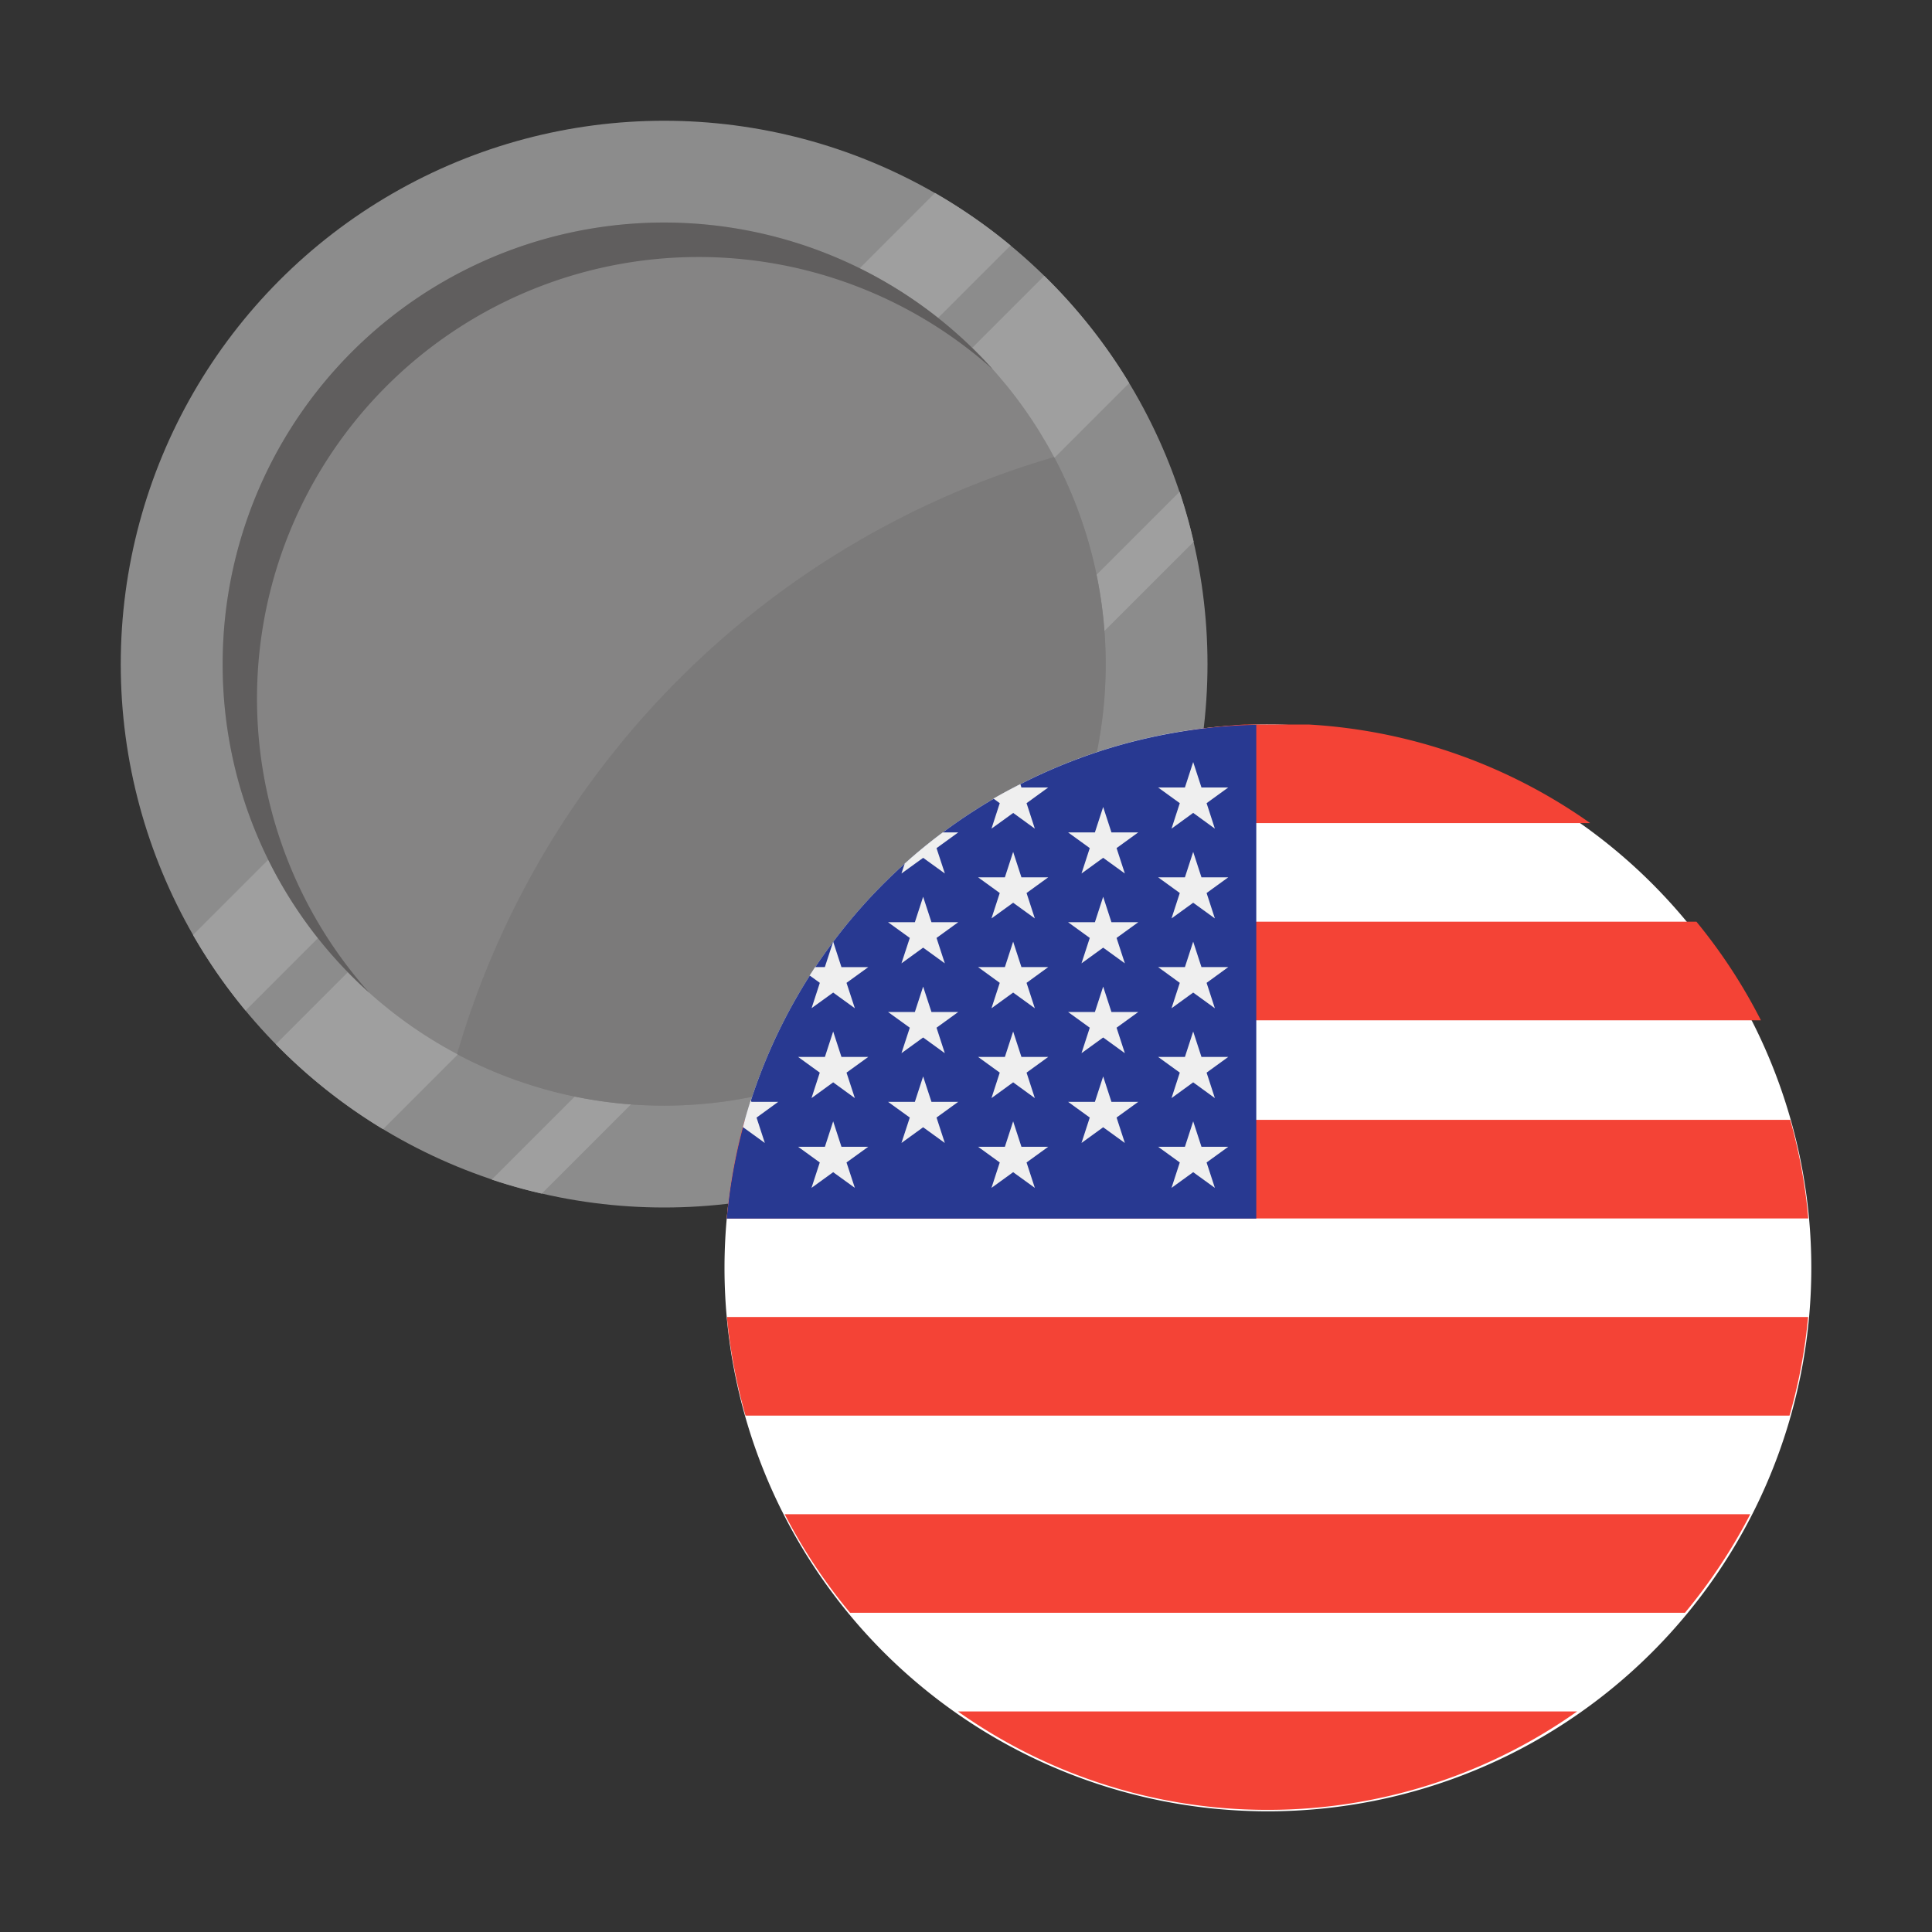 <svg xmlns="http://www.w3.org/2000/svg" width="32" height="32"><rect width="100%" height="100%" fill="#333333" stroke="none"/><g transform="translate(2 2)" fill="none" fill-rule="evenodd"><circle cx="9" cy="9" r="9" fill="#8C8C8C" fill-rule="nonzero"/><path fill="#9F9F9F" fill-rule="nonzero" d="M14.738 2.066a9.04 9.04 0 0 0-1.251-.87l-12.29 12.29c.254.443.545.861.87 1.252l12.67-12.672zM4.344 16.703a8.99 8.99 0 0 1-1.775-1.407L15.296 2.569a8.99 8.99 0 0 1 1.407 1.775l-12.36 12.36zm2.629 1.067a8.806 8.806 0 0 1-.828-.232L17.538 6.145c.09.27.168.547.233.828L6.973 17.77z"/><g fill-rule="nonzero" transform="translate(1 1)"><circle cx="8" cy="8" r="7.313" fill="#858484"/><path fill="#7B7A7A" d="M8 15.313A7.313 7.313 0 0 0 14.46 4.57a14.53 14.53 0 0 0-9.89 9.89 7.283 7.283 0 0 0 3.43.853z"/></g><path fill="#605E5E" fill-rule="nonzero" d="M14.444 4.118A7.313 7.313 0 0 0 4.118 14.444 7.292 7.292 0 0 1 1.688 9a7.311 7.311 0 0 1 12.756-4.882z"/><path fill="#FFF" fill-rule="nonzero" d="M10 19a9 9 0 1 1 18.001.001A9 9 0 0 1 10 19z"/><path fill="#F44336" d="M18.62 10c-1.734.1-3.335.69-4.668 1.633h10.386A8.952 8.952 0 0 0 19.671 10H18.62zm-6.428 3.266a8.98 8.98 0 0 0-1.067 1.633h16.041a8.984 8.984 0 0 0-1.068-1.633H12.192zm-2.155 4.915c.05-.56.15-1.106.298-1.633h17.317c.148.527.25 1.072.299 1.633H10.037zm.003 1.633a9.06 9.06 0 0 0 .308 1.633H27.64a8.89 8.89 0 0 0 .308-1.633H10.041zm2.04 4.899a8.953 8.953 0 0 1-1.083-1.633H26.99a9.053 9.053 0 0 1-1.082 1.633H12.08zm6.533 3.256.028.001.027.001a8.865 8.865 0 0 0 5.454-1.624H13.866a8.861 8.861 0 0 0 4.747 1.622z"/><path fill="#283991" fill-rule="nonzero" d="M18.808 10.005a8.992 8.992 0 0 0-8.77 8.179h8.77v-8.18z"/><path fill="#EFEFEF" fill-rule="nonzero" d="m11.8 15.085.137.421h.444l-.36.26.138.422-.359-.261-.359.261.137-.422-.359-.26h.444zm0 1.488.137.421h.444l-.36.26.138.421-.359-.26-.359.26.137-.421-.359-.26h.444zm1.49-3.72.138.422h.443l-.359.26.137.421-.359-.26-.359.26.138-.421-.36-.26h.444zm0 1.488.138.421h.443l-.359.26.137.422-.359-.26-.359.26.138-.422-.36-.26h.444zm0 1.488.138.421h.443l-.359.26.137.421-.359-.26-.359.26.138-.421-.36-.26h.444zm-2.622 1.102-.137-.42.359-.261h-.444l-.01-.03c-.049.15-.093.302-.133.456l.006-.005.359.26zm.772-2.231.36-.26.359.26-.138-.421.36-.26h-.444l-.137-.422-.138.421H11.5l-.09.139.169.122-.137.421zm1.85-2.492.36.26-.138-.42.36-.261h-.257a8.636 8.636 0 0 0-.63.516l-.054.165.36-.26zm1.132-.483.36-.26.358.26-.137-.422.359-.26h-.444l-.018-.056c-.15.076-.3.156-.445.24l.104.076-.137.422zm.359.385.137.421h.444l-.359.26.137.421-.359-.26-.359.26.137-.421-.359-.26h.444zm0 1.487.137.421h.444l-.359.261.137.421-.359-.26-.359.26.137-.421-.359-.261h.444zm0 1.488.137.421h.444l-.359.26.137.422-.359-.261-.359.261.137-.422-.359-.26h.444zm0 1.488.137.421h.444l-.359.26.137.421-.359-.26-.359.26.137-.421-.359-.26h.444zm1.491-5.207.137.421h.444l-.359.26.137.421-.359-.26-.359.26.137-.421-.359-.26h.444zm0 1.487.137.422h.444l-.359.26.137.421-.359-.26-.359.26.137-.421-.359-.26h.444zm0 1.488.137.421h.444l-.359.26.137.422-.359-.26-.359.26.137-.422-.359-.26h.444zm0 1.488.137.421h.444l-.359.26.137.421-.359-.26-.359.26.137-.421-.359-.26h.444zm1.491-5.207.137.421h.444l-.359.26.137.422-.359-.261-.359.261.137-.422-.359-.26h.444zm0 1.488.137.421h.444l-.359.26.137.421-.359-.26-.359.26.137-.421-.359-.26h.444zm0 1.487.137.421h.444l-.359.261.137.421-.359-.26-.359.26.137-.421-.359-.261h.444zm0 1.488.137.421h.444l-.359.26.137.422-.359-.261-.359.261.137-.422-.359-.26h.444zm0 1.488.137.421h.444l-.359.26.137.421-.359-.26-.359.26.137-.421-.359-.26h.444z"/></g></svg>